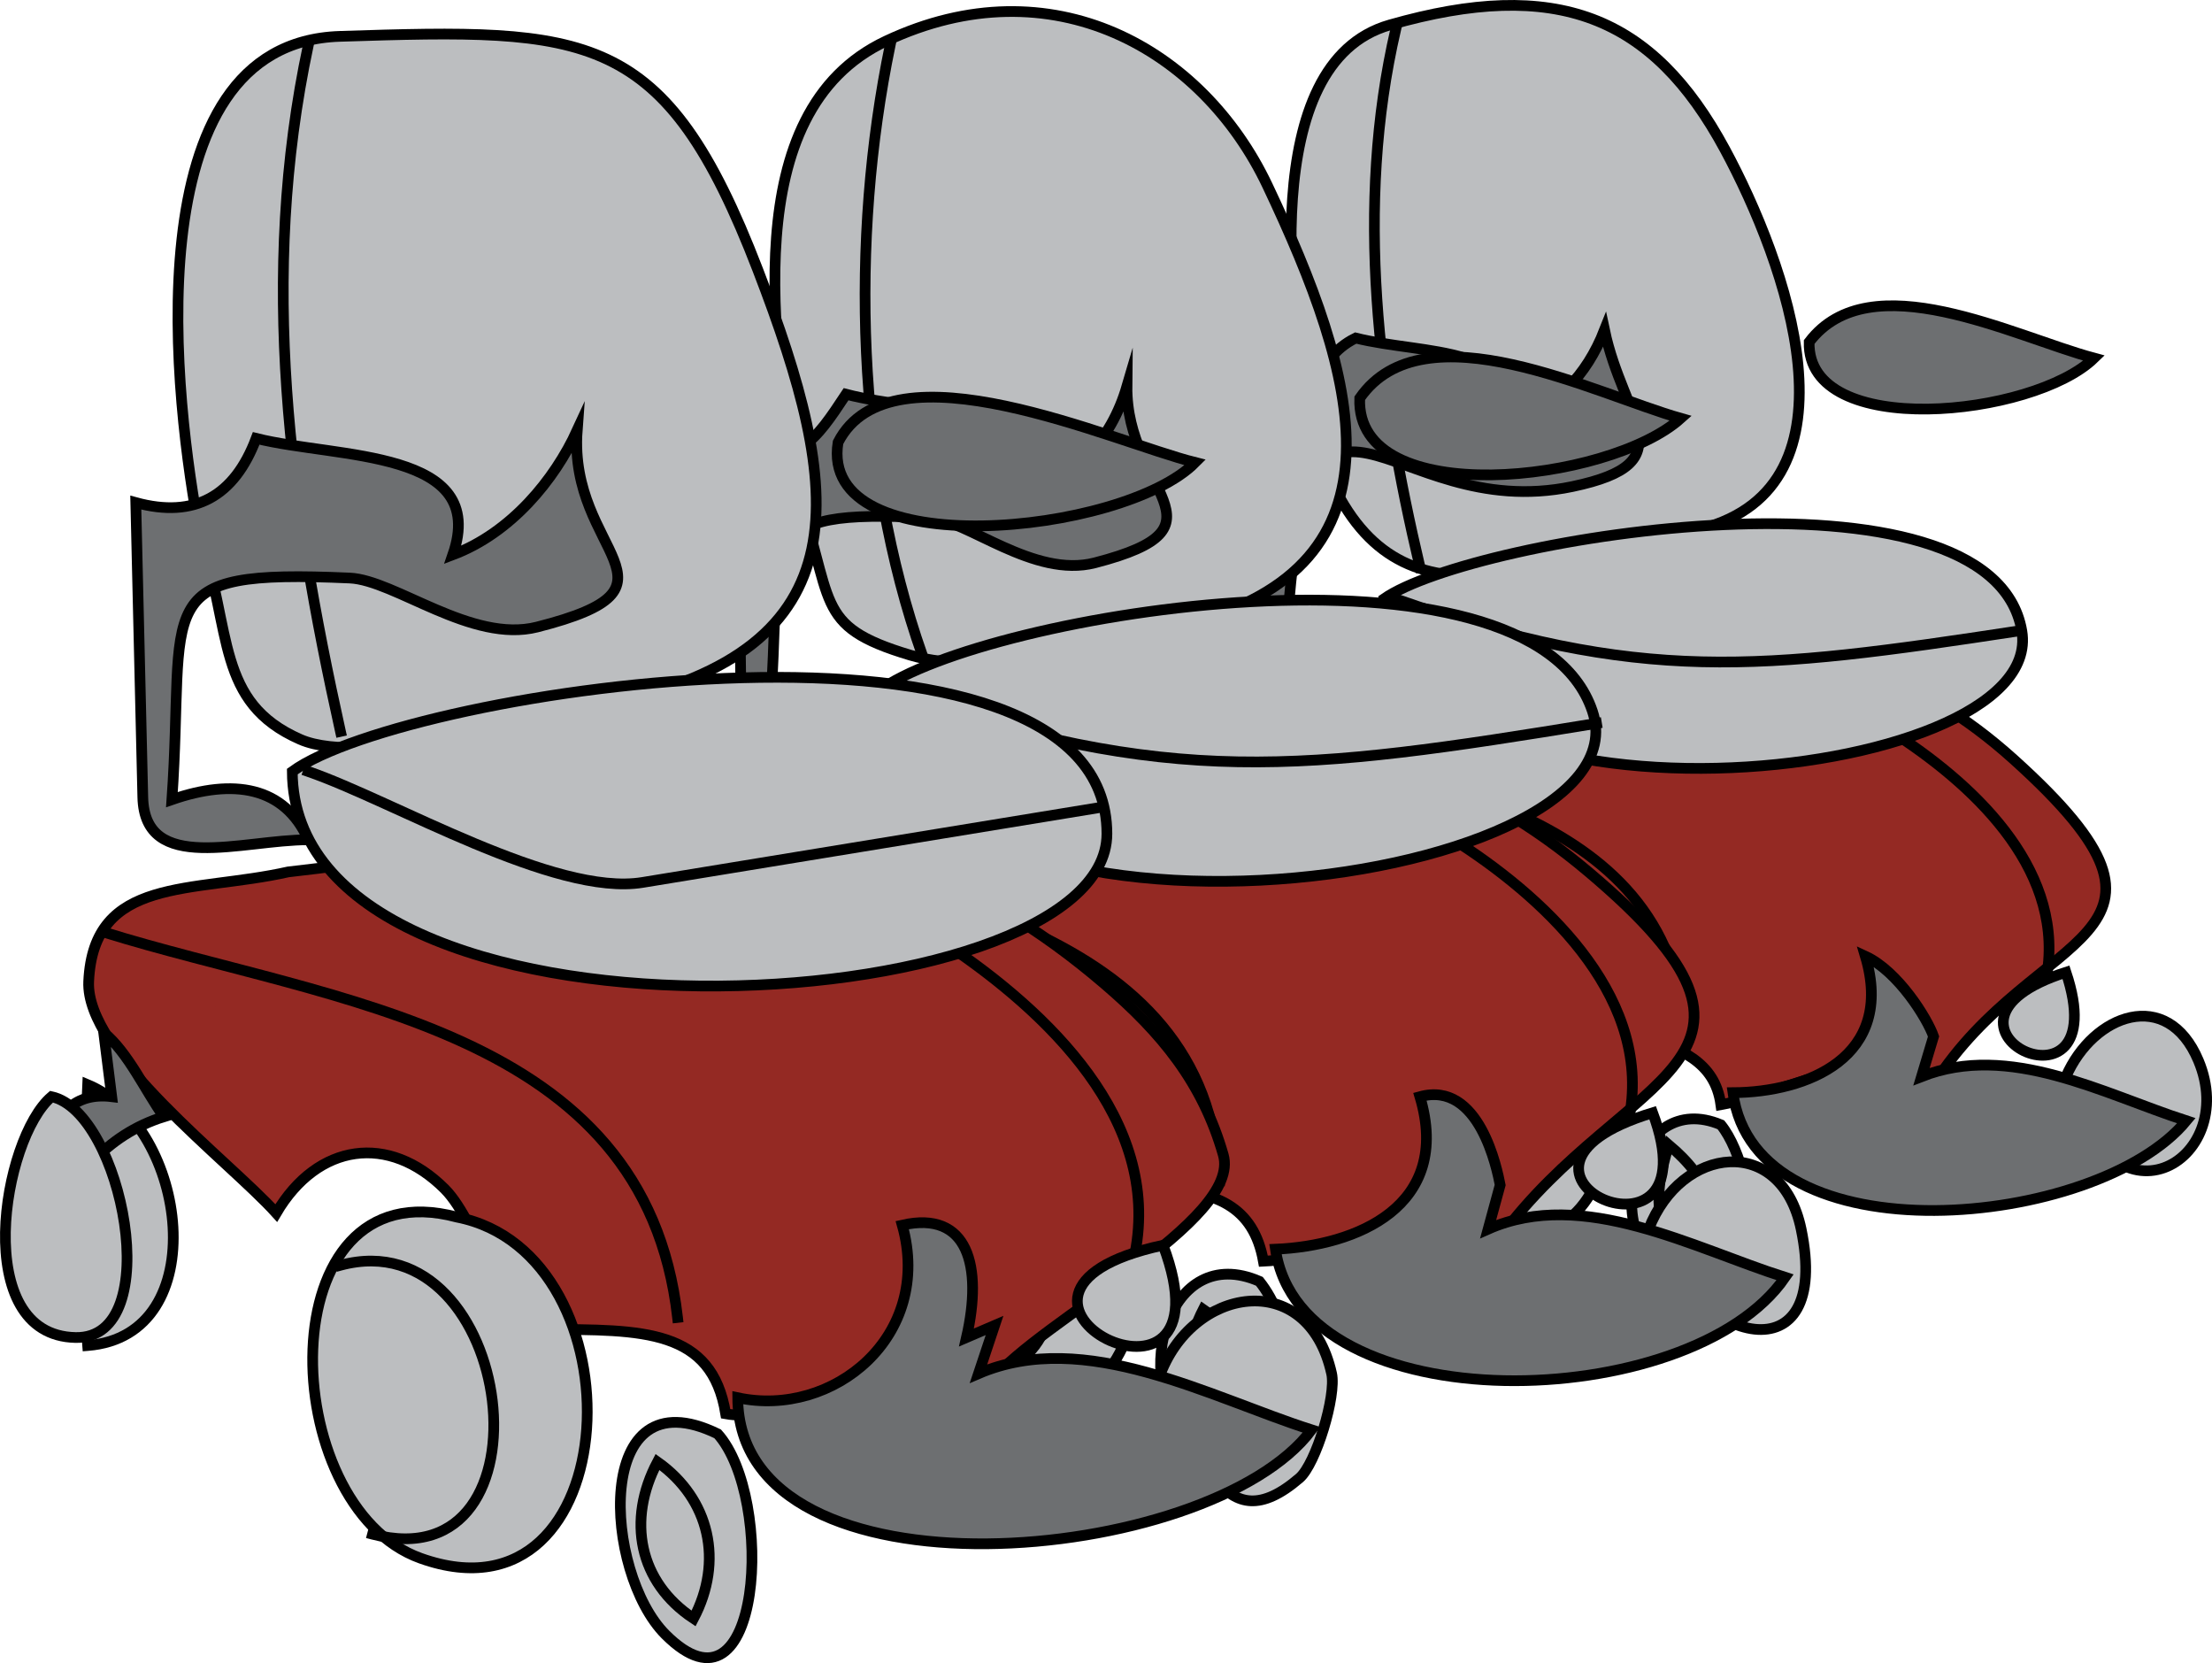 <svg xmlns="http://www.w3.org/2000/svg" xmlns:xlink="http://www.w3.org/1999/xlink" version="1.1" id="Layer_1" x="0px" y="0px" enable-background="new 0 0 822.05 841.89" xml:space="preserve" viewBox="204.37 264.98 413.42 310.75">
<path fill-rule="evenodd" clip-rule="evenodd" fill="#BCBEC0" d="M432.25,461.641c19.016-3.185,15.037-31.396,0-39  C432.25,435.641,432.25,448.641,432.25,461.641z"/>
<path fill="none" stroke="#000000" stroke-width="2" stroke-linecap="square" stroke-miterlimit="10" d="M432.25,461.641  c19.016-3.185,15.037-31.396,0-39c0,12.5,0,25,0,37.5"/>
<path fill-rule="evenodd" clip-rule="evenodd" fill="#BCBEC0" stroke="#000000" stroke-width="2" stroke-linecap="square" stroke-miterlimit="10" d="  M448.75,342.391c-2.92-17.83-9.687-65.589,15.375-72.75c31.073-8.878,49.107-1.78,62.625,23.25  c11.312,20.946,26.611,62.808-4.473,70.917C483.169,374.01,459.886,383.539,448.75,342.391z"/>
<path fill="none" stroke="#000000" stroke-width="2" stroke-linecap="square" stroke-miterlimit="10" d="M465.25,270.391  c-7.721,33.128-3.224,67.834,4.5,100.5"/>
<path fill="none" stroke="#000000" stroke-width="2" stroke-linecap="square" stroke-miterlimit="10" d="M512.5,393.391  c0.405,6.101,2.907,12.1,6.75,15.75"/>
<path fill-rule="evenodd" clip-rule="evenodd" fill="#6D6F71" stroke="#000000" stroke-width="2" stroke-linecap="square" stroke-miterlimit="10" d="  M542.5,328.891c11.359-14.981,38.149-1.051,53.25,3C584.36,342.938,542.038,347.231,542.5,328.891z"/>
<path fill-rule="evenodd" clip-rule="evenodd" fill="#6D6F71" stroke="#000000" stroke-width="2" stroke-linecap="square" stroke-miterlimit="10" d="  M457.75,328.141c12.769,3.192,31.856,1.2,28.5,16.5c8.931-3.578,14.623-9.422,18-18c3.548,16.852,15.31,24.772-6,29.25  c-34.697,7.291-49.401-32.236-53.25,25.5c12.998-1.753,12.472-0.726,19.5,6c-35.497,10.628-24.399-26.771-24.75-50.25  C452.463,340.752,449.153,332.328,457.75,328.141z"/>
<path fill-rule="evenodd" clip-rule="evenodd" fill="#942923" stroke="#000000" stroke-width="2" stroke-linecap="square" stroke-miterlimit="10" d="  M462.25,391.891c-43.838,10.117-27.956,21.765-2.25,50.25c7.547-11.218,21.562-11.767,28.5,0.375  c11.179,19.562,35.278,12.564,37.5,28.875c12.861-2.321,29.548-12.457,39.75-3.75c18.902-29.839,52.964-26.525,15-60.75  C544.403,374.125,506.802,386.75,462.25,391.891z"/>
<path fill-rule="evenodd" clip-rule="evenodd" fill="#942923" d="M434.5,400.891c32.45,10.055,82.016,14.178,84.75,57  C491,438.891,462.75,419.891,434.5,400.891z"/>
<path fill="none" stroke="#000000" stroke-width="2" stroke-linecap="square" stroke-miterlimit="10" d="M434.5,400.891  c32.45,10.055,82.016,14.178,84.75,57"/>
<path fill="none" stroke="#000000" stroke-width="2" stroke-linecap="square" stroke-miterlimit="10" d="M559,402.391  c15.297,10.056,31.67,25.891,27.75,45.75"/>
<path fill-rule="evenodd" clip-rule="evenodd" fill="#6D6F71" stroke="#000000" stroke-width="2" stroke-linecap="square" stroke-miterlimit="10" d="  M434.5,415.891c0.5,3,1,6,1.5,9c-9.051,2.328-11.617,11.754-9,21c6.753-9.399,7.319-11.962,17.25-18  C441.193,424.129,438.358,418.763,434.5,415.891z"/>
<path fill-rule="evenodd" clip-rule="evenodd" fill="#BCBEC0" stroke="#000000" stroke-width="2" stroke-linecap="square" stroke-miterlimit="10" d="  M427,424.891c-7.111,6.979-10.15,41.047,6,35.25C446.603,455.258,434.563,427.523,427,424.891z"/>
<path fill-rule="evenodd" clip-rule="evenodd" fill="#BCBEC0" stroke="#000000" stroke-width="2" stroke-linecap="square" stroke-miterlimit="10" d="  M487,442.891c-30.119-5.822-25.541,42.134-3.375,51C510.292,504.558,513.68,449.097,487,442.891z"/>
<path fill="none" stroke="#000000" stroke-width="2" stroke-linecap="square" stroke-miterlimit="10" d="M469.75,449.641  c26.009-3.692,31.882,45.056,5.25,39.75"/>
<path fill-rule="evenodd" clip-rule="evenodd" fill="#BCBEC0" stroke="#000000" stroke-width="2" stroke-linecap="square" stroke-miterlimit="10" d="  M590.5,446.641C559.772,456.442,600.306,476.025,590.5,446.641L590.5,446.641z"/>
<path fill-rule="evenodd" clip-rule="evenodd" fill="#BCBEC0" stroke="#000000" stroke-width="2" stroke-linecap="square" stroke-miterlimit="10" d="  M526,475.141c-16.117-6.777-22.909,19.61-9.75,28.5C535.88,516.902,533.617,484.568,526,475.141z"/>
<path fill-rule="evenodd" clip-rule="evenodd" fill="#BCBEC0" stroke="#000000" stroke-width="2" stroke-linecap="square" stroke-miterlimit="10" d="  M516.25,478.891c7.505,6.316,10.308,12.893,6,22.5C513.017,495.846,513.275,488.808,516.25,478.891z"/>
<path fill-rule="evenodd" clip-rule="evenodd" fill="#BCBEC0" stroke="#000000" stroke-width="2" stroke-linecap="square" stroke-miterlimit="10" d="  M590.5,466.141c5.085-11.69,18.946-16.814,24.75-3C623.184,482.027,598.355,496.697,590.5,466.141z"/>
<path fill-rule="evenodd" clip-rule="evenodd" fill="#BCBEC0" stroke="#000000" stroke-width="2" stroke-linecap="square" stroke-miterlimit="10" d="  M463,376.891c16.544-11.646,113.629-27.352,119.25,6C587.188,412.188,464.975,423.924,463,376.891z"/>
<path fill-rule="evenodd" clip-rule="evenodd" fill="#BCBEC0" d="M465.25,376.891c45.734,15.971,68.036,13.337,116.25,6  C542.75,380.891,504,378.891,465.25,376.891z"/>
<path fill="none" stroke="#000000" stroke-width="2" stroke-linecap="square" stroke-miterlimit="10" d="M465.25,376.891  c45.734,15.971,68.036,13.337,116.25,6"/>
<path fill-rule="evenodd" clip-rule="evenodd" fill="#6D6F71" stroke="#000000" stroke-width="2" stroke-linecap="square" stroke-miterlimit="10" d="  M553,443.641c5.637,18.926-10.976,25.432-24.75,25.5c4.135,31.492,68.09,25.473,84.75,5.25c-15.687-5.088-33.054-14.709-49.5-8.25  c0.75-2.5,1.5-5,2.25-7.5C564.628,455.363,559.145,446.457,553,443.641z"/>
<path fill-rule="evenodd" clip-rule="evenodd" fill="#BCBEC0" d="M334,490.141c21.31-2.72,17.5-36.706,0-44.25  C334,460.641,334,475.391,334,490.141z"/>
<path fill="none" stroke="#000000" stroke-width="2" stroke-linecap="square" stroke-miterlimit="10" d="M334,490.141  c21.31-2.72,17.5-36.706,0-44.25c0,14,0,28,0,42"/>
<path fill-rule="evenodd" clip-rule="evenodd" fill="#BCBEC0" stroke="#000000" stroke-width="2" stroke-linecap="square" stroke-miterlimit="10" d="  M352.75,355.141c-3.371-25.505-11.085-69.184,17.25-82.5c30.892-14.518,59.141,1.456,71.25,27  c16.737,35.308,27.518,70.866-15,81.889c-13.918,3.608-37.298,10.182-51.75,5.861C355.912,381.834,360.695,377.458,352.75,355.141z"/>
<path fill="none" stroke="#000000" stroke-width="2" stroke-linecap="square" stroke-miterlimit="10" d="M370.75,273.391  c-7.513,36.231-6.378,78.906,6,114"/>
<path fill="none" stroke="#000000" stroke-width="2" stroke-linecap="square" stroke-miterlimit="10" d="M424.75,412.891  c0.246,6.882,2.84,13.331,7.5,18"/>
<path fill-rule="evenodd" clip-rule="evenodd" fill="#6D6F71" stroke="#000000" stroke-width="2" stroke-linecap="square" stroke-miterlimit="10" d="  M458.5,339.391c11.989-17.299,44.119-0.738,60,3.75C505.022,355.244,457.677,360.474,458.5,339.391z"/>
<path fill-rule="evenodd" clip-rule="evenodd" fill="#6D6F71" stroke="#000000" stroke-width="2" stroke-linecap="square" stroke-miterlimit="10" d="  M362.5,338.641c14.298,3.73,36.727,1.782,32.25,18.75c10.47-2.906,17.229-9.971,20.25-20.25c-0.205,19.635,20.319,26.204-6,33  c-11.444,2.955-23.905-8.058-30.87-8.406c-33.976-1.699-27.285,3.827-29.88,36.906c10.101-3.558,18.435-2.148,22.5,6.75  c-9.25,0.25-18.5,0.5-27.75,0.75c-0.25-19-0.5-38-0.75-57C353.501,352.26,356.715,347.384,362.5,338.641z"/>
<path fill-rule="evenodd" clip-rule="evenodd" fill="#942923" stroke="#000000" stroke-width="2" stroke-linecap="square" stroke-miterlimit="10" d="  M367.75,411.391c-50.736,10.378-31.165,24.582-2.25,56.25c9.577-14.477,18.669-9.424,30-2.25c14.49,9.174,2.202,21.75,24,21.75  c12.158,0,19.184,3.334,21,13.5c14.485-0.52,33.611-16.328,44.25-4.5c23.259-31.503,58.918-32.477,16.5-68.25  C458.529,391.862,419.576,405.189,367.75,411.391z"/>
<path fill-rule="evenodd" clip-rule="evenodd" fill="#942923" d="M337,420.391c35.669,11.146,93.357,17.038,95.25,65.25  C400.5,463.891,368.75,442.141,337,420.391z"/>
<path fill="none" stroke="#000000" stroke-width="2" stroke-linecap="square" stroke-miterlimit="10" d="M337,420.391  c35.669,11.146,93.357,17.038,95.25,65.25"/>
<path fill="none" stroke="#000000" stroke-width="2" stroke-linecap="square" stroke-miterlimit="10" d="M477.25,422.641  c16.993,11.075,36.196,29.53,31.5,51.75"/>
<path fill-rule="evenodd" clip-rule="evenodd" fill="#6D6F71" stroke="#000000" stroke-width="2" stroke-linecap="square" stroke-miterlimit="10" d="  M337,437.641c0.5,3.5,1,7,1.5,10.5c-11.302,0.784-12.995,12.545-11.25,23.25c3.864-9.387,10.368-16.206,19.5-20.25  C343.715,446.939,340.989,440.879,337,437.641z"/>
<path fill-rule="evenodd" clip-rule="evenodd" fill="#BCBEC0" stroke="#000000" stroke-width="2" stroke-linecap="square" stroke-miterlimit="10" d="  M328,448.141c-7.508,6.802-12.999,40.555,3.75,39.75C347.908,487.115,340.931,450.345,328,448.141z"/>
<path fill-rule="evenodd" clip-rule="evenodd" fill="#BCBEC0" stroke="#000000" stroke-width="2" stroke-linecap="square" stroke-miterlimit="10" d="  M396.25,468.391c-32.99-8.28-30.64,49.037-4.5,57.75C423.995,536.889,425.952,474.757,396.25,468.391z"/>
<path fill="none" stroke="#000000" stroke-width="2" stroke-linecap="square" stroke-miterlimit="10" d="M376.75,475.891  c29.091-4.617,34.969,52.571,5.25,45"/>
<path fill-rule="evenodd" clip-rule="evenodd" fill="#BCBEC0" stroke="#000000" stroke-width="2" stroke-linecap="square" stroke-miterlimit="10" d="  M513.25,472.891C476.784,483.974,525.298,505.018,513.25,472.891L513.25,472.891z"/>
<path fill-rule="evenodd" clip-rule="evenodd" fill="#BCBEC0" stroke="#000000" stroke-width="2" stroke-linecap="square" stroke-miterlimit="10" d="  M439.75,504.391c-17.083-7.439-24.01,18.04-13.5,29.25C446.326,555.056,451.213,518.775,439.75,504.391z"/>
<path fill-rule="evenodd" clip-rule="evenodd" fill="#BCBEC0" stroke="#000000" stroke-width="2" stroke-linecap="square" stroke-miterlimit="10" d="  M429.25,509.641c8.799,6.1,11.079,15.31,6,25.5C426.02,528.952,424.104,519.806,429.25,509.641z"/>
<path fill-rule="evenodd" clip-rule="evenodd" fill="#BCBEC0" stroke="#000000" stroke-width="2" stroke-linecap="square" stroke-miterlimit="10" d="  M512.5,494.641c6.097-15.726,24.793-17.793,28.5,0C546.81,522.526,521.472,516.603,512.5,494.641z"/>
<path fill-rule="evenodd" clip-rule="evenodd" fill="#BCBEC0" stroke="#000000" stroke-width="2" stroke-linecap="square" stroke-miterlimit="10" d="  M368.5,394.141c19.648-14.654,121.86-31.225,133.5,3.75C513.261,431.727,369.833,449.472,368.5,394.141z"/>
<path fill-rule="evenodd" clip-rule="evenodd" fill="#BCBEC0" d="M370.75,394.141c52.271,18.15,76.964,14.996,132,6  C458.75,398.141,414.75,396.141,370.75,394.141z"/>
<path fill="none" stroke="#000000" stroke-width="2" stroke-linecap="square" stroke-miterlimit="10" d="M370.75,394.141  c52.271,18.15,76.964,14.996,132,6"/>
<path fill-rule="evenodd" clip-rule="evenodd" fill="#6D6F71" stroke="#000000" stroke-width="2" stroke-linecap="square" stroke-miterlimit="10" d="  M469.75,469.891c6.104,20.525-11.916,27.868-27,28.5c4.743,32.744,77.531,30.979,95.25,5.25c-17.152-5.438-37.776-16.845-55.5-9  c0.75-2.75,1.5-5.5,2.25-8.25C484.201,483.567,480.891,466.824,469.75,469.891z"/>
<path fill-rule="evenodd" clip-rule="evenodd" fill="#BCBEC0" d="M220.75,516.391c23.807-1.847,18.727-40.948,0-48.75  C219.981,483.931,220.077,500.103,220.75,516.391z"/>
<path fill="none" stroke="#000000" stroke-width="2" stroke-linecap="square" stroke-miterlimit="10" d="M220.75,516.391  c23.807-1.847,18.727-40.948,0-48.75c-0.745,15.783-0.772,31.468,0,47.25"/>
<path fill-rule="evenodd" clip-rule="evenodd" fill="#BCBEC0" stroke="#000000" stroke-width="2" stroke-linecap="square" stroke-miterlimit="10" d="  M241.75,364.891c-4.671-24.236-13.069-91.853,26.133-93.117c46.578-1.502,60.733-1.536,78.117,43.617  c15.912,41.328,20.221,70.801-27.75,81c-11.875,2.524-45.812,11.979-57.75,6.75C244.667,396.206,247.795,382.988,241.75,364.891z"/>
<path fill="none" stroke="#000000" stroke-width="2" stroke-linecap="square" stroke-miterlimit="10" d="M262,273.391  c-9.271,43.401-3.502,85.489,6,128.25"/>
<path fill="none" stroke="#000000" stroke-width="2" stroke-linecap="square" stroke-miterlimit="10" d="M322.75,430.141  c-0.092,7.61,2.578,14.927,7.5,20.25"/>
<path fill-rule="evenodd" clip-rule="evenodd" fill="#6D6F71" stroke="#000000" stroke-width="2" stroke-linecap="square" stroke-miterlimit="10" d="  M361,347.641c9.833-19.275,51.313-0.109,66.75,3.75C414.302,364.974,357.289,370.626,361,347.641z"/>
<path fill-rule="evenodd" clip-rule="evenodd" fill="#6D6F71" stroke="#000000" stroke-width="2" stroke-linecap="square" stroke-miterlimit="10" d="  M252.25,346.891c15.222,3.806,43.589,1.954,36.75,21.75c10.888-4.098,19.002-14.005,23.25-23.25  c-1.721,23.03,22.432,29.157-7.5,36.75c-12.227,3.102-26.585-8.782-35.01-9.156c-38.128-1.694-30.635,4.278-33.24,41.406  c11.448-3.97,21.045-2.515,25.5,7.5c-12.434,0-30.594,6.565-30.939-7.951c-0.437-18.35-0.874-36.7-1.311-55.049  C240.75,361.891,248.167,357.72,252.25,346.891z"/>
<path fill-rule="evenodd" clip-rule="evenodd" fill="#942923" stroke="#000000" stroke-width="2" stroke-linecap="square" stroke-miterlimit="10" d="  M258.25,427.891c-17.948,4.029-36.406,0.675-37.306,20.473c-0.611,13.448,26.097,33.365,35.056,43.277  c7.758-13.154,21.085-14.915,31.5-4.5c6.464,6.465,11.154,26.25,18.703,26.25c18.411,0,31.229-0.063,33.797,15.75  c16.306,2.94,36.897-22.096,49.5-6c9.56-11.733,47.006-30.104,43.5-42.375c-3.879-13.575-11.611-22.867-22.124-31.875  C361.893,406.921,318.183,421.081,258.25,427.891z"/>
<path fill-rule="evenodd" clip-rule="evenodd" fill="#942923" d="M223.75,439.141c42.769,13.306,101.109,17.794,107.25,72  C295.25,487.141,259.5,463.141,223.75,439.141z"/>
<path fill="none" stroke="#000000" stroke-width="2" stroke-linecap="square" stroke-miterlimit="10" d="M223.75,439.141  c42.769,13.306,101.109,17.794,107.25,72"/>
<path fill="none" stroke="#000000" stroke-width="2" stroke-linecap="square" stroke-miterlimit="10" d="M381.25,441.391  c18.857,12.679,40.126,32.763,35.25,57.75"/>
<path fill-rule="evenodd" clip-rule="evenodd" fill="#6D6F71" stroke="#000000" stroke-width="2" stroke-linecap="square" stroke-miterlimit="10" d="  M223.75,457.891c0.5,4,1,8,1.5,12c-13.863-1.691-13.436,16.708-12,26.25c3.674-10.517,11.084-19.199,21.75-22.5  C231.495,468.734,228.364,461.695,223.75,457.891z"/>
<path fill-rule="evenodd" clip-rule="evenodd" fill="#BCBEC0" stroke="#000000" stroke-width="2" stroke-linecap="square" stroke-miterlimit="10" d="  M214,469.891c-9.218,7.836-15.265,44.625,4.5,45C235.621,515.215,227.214,472.737,214,469.891z"/>
<path fill-rule="evenodd" clip-rule="evenodd" fill="#BCBEC0" stroke="#000000" stroke-width="2" stroke-linecap="square" stroke-miterlimit="10" d="  M289.75,492.391c-35.606-9.512-33.896,54.07-6.75,63.75C321.797,569.976,324.646,499.202,289.75,492.391z"/>
<path fill="none" stroke="#000000" stroke-width="2" stroke-linecap="square" stroke-miterlimit="10" d="M268,501.391  c32.708-8.824,40.969,59.459,6,50.25"/>
<path fill-rule="evenodd" clip-rule="evenodd" fill="#BCBEC0" stroke="#000000" stroke-width="2" stroke-linecap="square" stroke-miterlimit="10" d="  M421.75,497.641C379.451,506.761,435.896,535.234,421.75,497.641L421.75,497.641z"/>
<path fill-rule="evenodd" clip-rule="evenodd" fill="#BCBEC0" stroke="#000000" stroke-width="2" stroke-linecap="square" stroke-miterlimit="10" d="  M338.5,532.891c-23.478-11.438-21.354,25.896-9.75,37.5C346.852,588.493,349.221,544.83,338.5,532.891z"/>
<path fill-rule="evenodd" clip-rule="evenodd" fill="#BCBEC0" stroke="#000000" stroke-width="2" stroke-linecap="square" stroke-miterlimit="10" d="  M327.25,538.141c9.841,6.958,12.35,18.608,6.75,29.25C323.752,560.609,321.504,549.025,327.25,538.141z"/>
<path fill-rule="evenodd" clip-rule="evenodd" fill="#BCBEC0" stroke="#000000" stroke-width="2" stroke-linecap="square" stroke-miterlimit="10" d="  M421,522.391c5.939-17.054,27.796-20.765,32.25-0.75c0.909,4.087-2.918,16.846-6,19.5C432.72,553.655,429.069,535.981,421,522.391z"/>
<path fill-rule="evenodd" clip-rule="evenodd" fill="#BCBEC0" stroke="#000000" stroke-width="2" stroke-linecap="square" stroke-miterlimit="10" d="  M259,409.141c21.397-15.643,152.25-34.949,152.25,11.625C411.25,456.503,259.274,464.754,259,409.141z"/>
<path fill-rule="evenodd" clip-rule="evenodd" fill="#BCBEC0" d="M262,409.141c15.978,5.523,46.019,23.413,62.462,20.72  c28.429-4.656,56.859-9.313,85.288-13.97C360.5,413.641,311.25,411.391,262,409.141z"/>
<path fill="none" stroke="#000000" stroke-width="2" stroke-linecap="square" stroke-miterlimit="10" d="M262,409.141  c15.978,5.523,46.019,23.413,62.462,20.72c28.429-4.656,56.859-9.313,85.288-13.97"/>
<path fill-rule="evenodd" clip-rule="evenodd" fill="#6D6F71" stroke="#000000" stroke-width="2" stroke-linecap="square" stroke-miterlimit="10" d="  M373,493.891c5.822,20.769-12.922,36.075-30.75,32.25c0.219,39.227,88.192,31.551,107.25,6c-19.013-6.068-42.294-19.07-62.25-10.5  c1-3,2-6,3-9c-1.75,0.75-3.5,1.5-5.25,2.25C388.06,501.563,385.324,491.08,373,493.891z"/>
</svg>